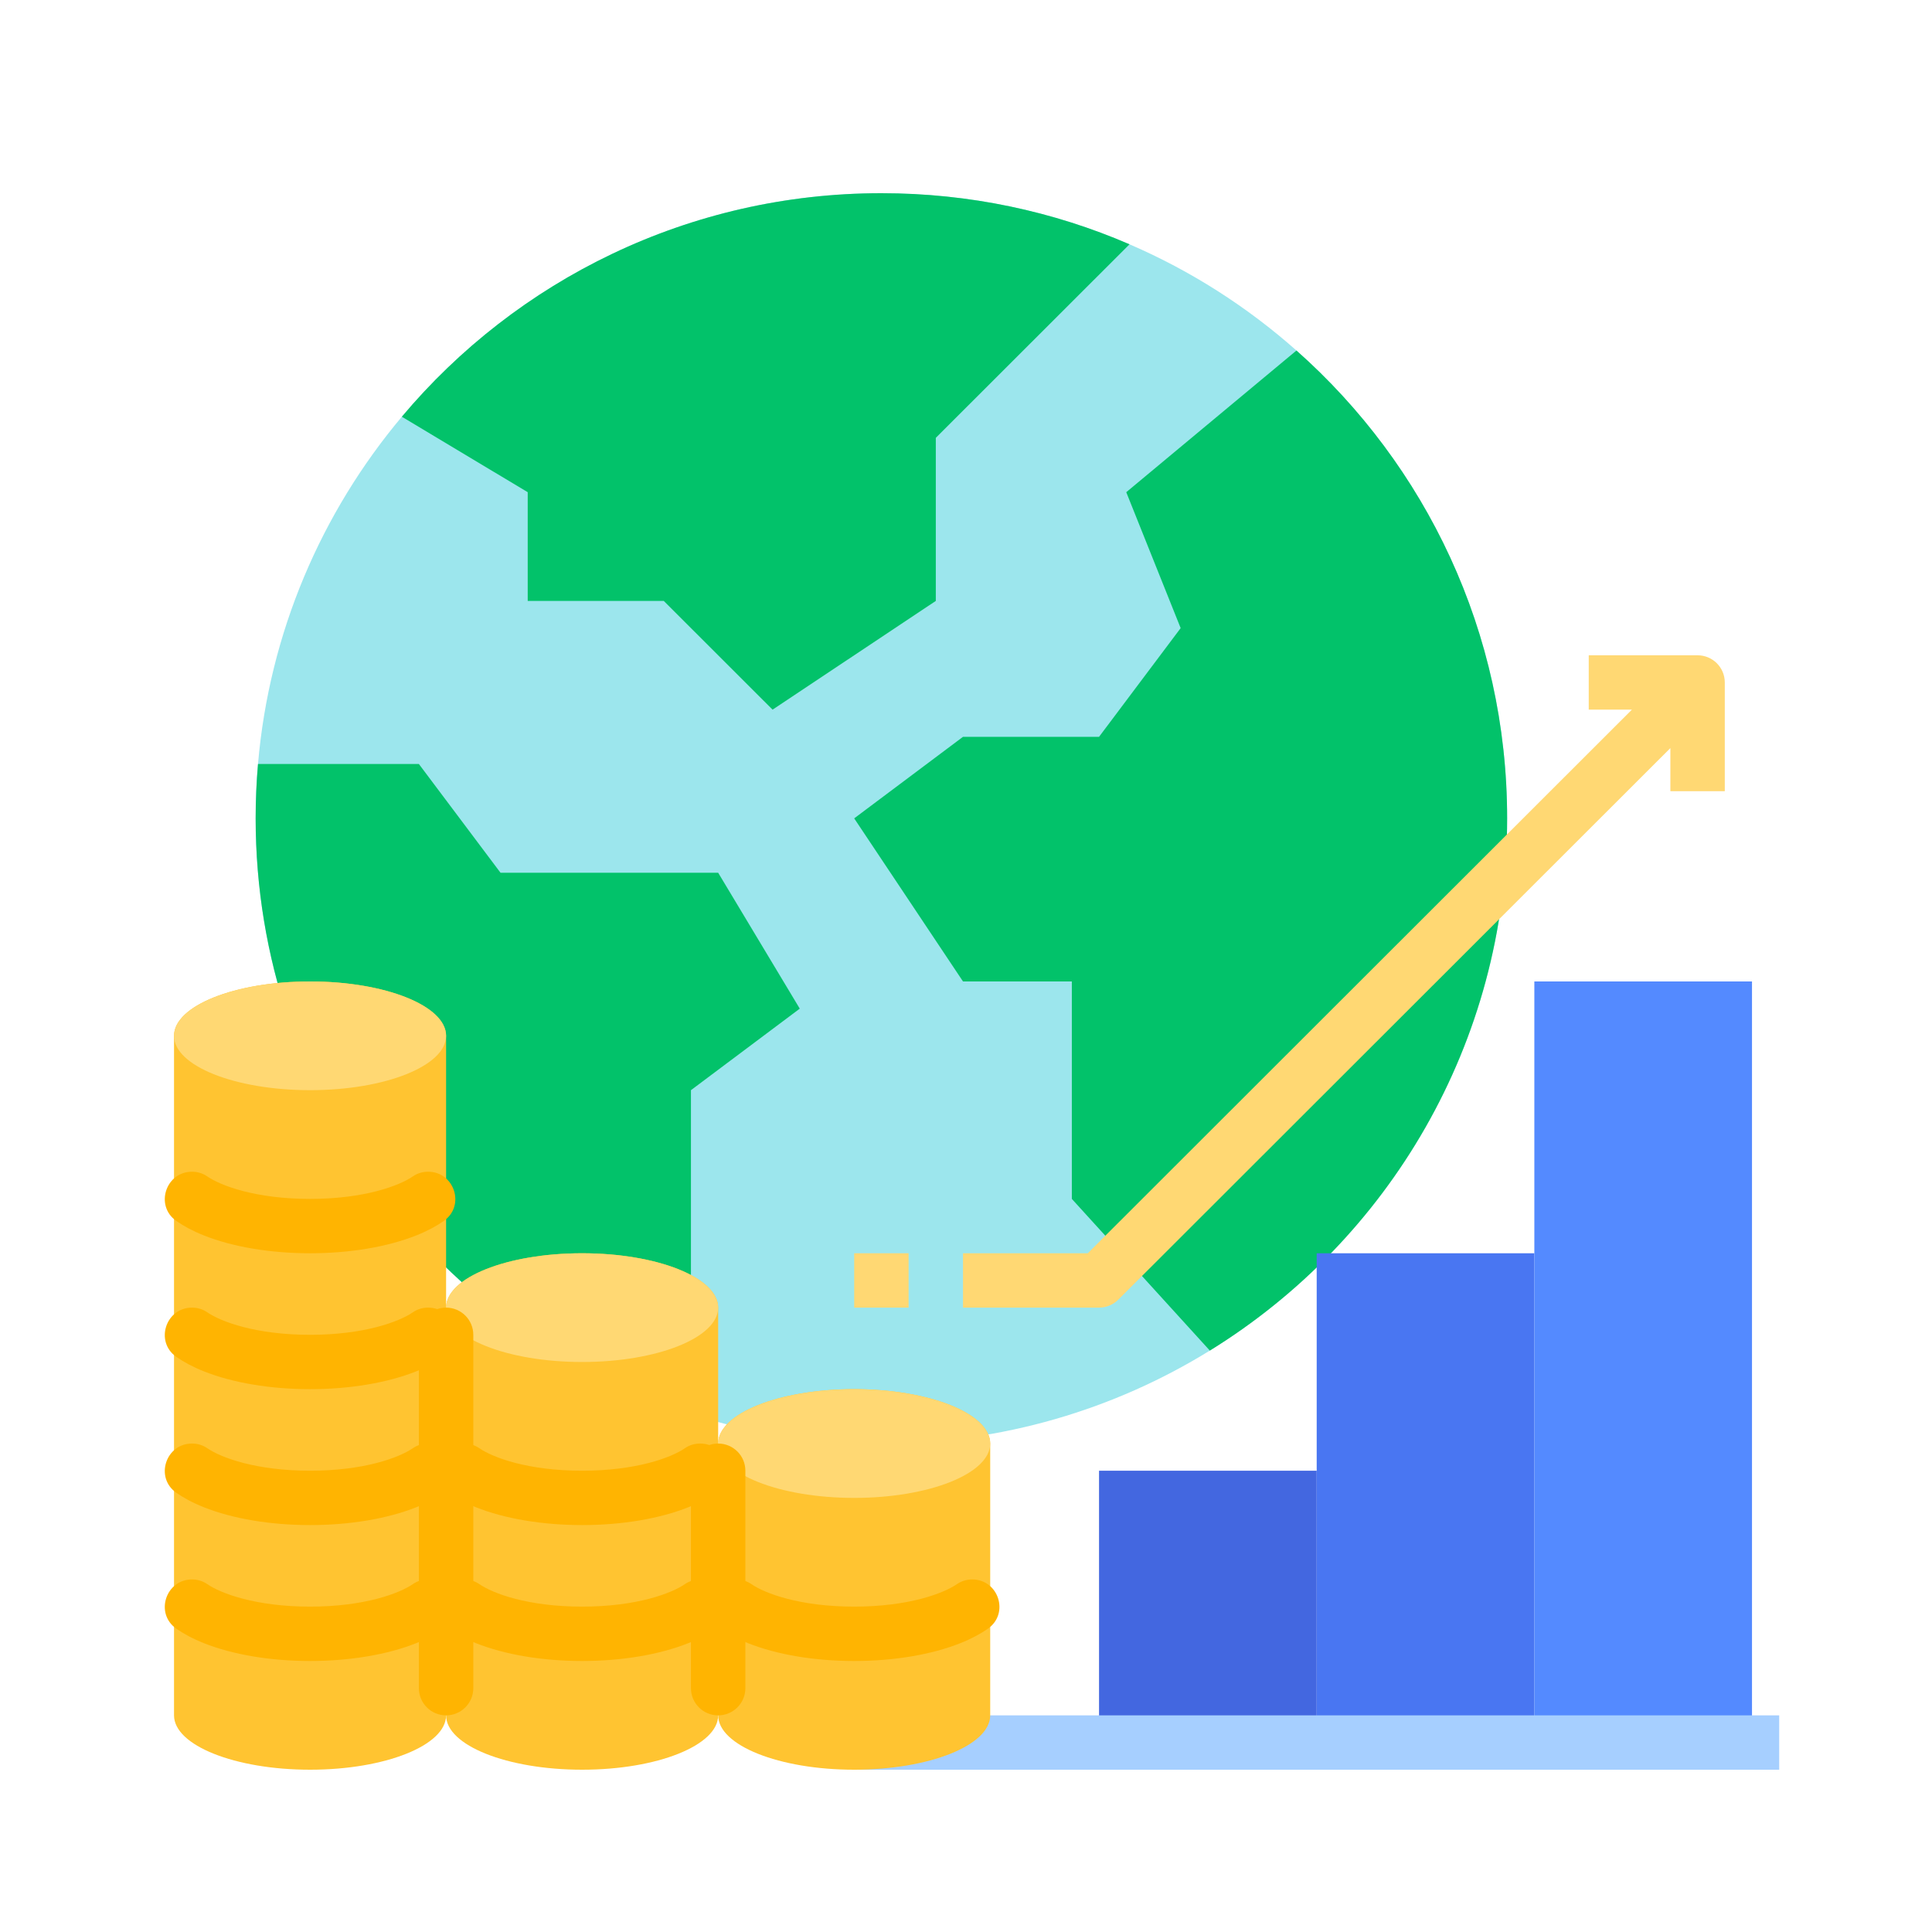 <svg xmlns="http://www.w3.org/2000/svg" xmlns:xlink="http://www.w3.org/1999/xlink" width="500" zoomAndPan="magnify" viewBox="0 0 375 375" height="500" preserveAspectRatio="xMidYMid meet" version="1.0"><defs><clipPath id="496982495b"><path d="M 49 37.5 L 293 37.5 L 293 281 L 49 281 Z M 49 37.5 " clip-rule="nonzero"/></clipPath><clipPath id="dff9c19d71"><path d="M 77 37.5 L 220 37.5 L 220 138 L 77 138 Z M 77 37.5 " clip-rule="nonzero"/></clipPath><clipPath id="bf03f61e59"><path d="M 165 332 L 345.555 332 L 345.555 343.5 L 165 343.5 Z M 165 332 " clip-rule="nonzero"/></clipPath><clipPath id="b9d5693f3a"><path d="M 33 190 L 87 190 L 87 343.5 L 33 343.5 Z M 33 190 " clip-rule="nonzero"/></clipPath><clipPath id="7ec56fdf78"><path d="M 86 243 L 140 243 L 140 343.5 L 86 343.5 Z M 86 243 " clip-rule="nonzero"/></clipPath><clipPath id="00da069cc6"><path d="M 139 269 L 193 269 L 193 343.5 L 139 343.5 Z M 139 269 " clip-rule="nonzero"/></clipPath></defs><g clip-path="url(#496982495b)"><path fill="#9ce6ed" d="M 292.535 158.844 C 292.535 202.504 269.457 240.773 234.828 262.148 C 216.301 273.586 194.461 280.191 171.078 280.191 C 158.184 280.191 145.77 278.184 134.113 274.465 C 85.109 258.84 49.621 212.98 49.621 158.844 C 49.621 155.289 49.773 151.77 50.078 148.293 C 52.273 122.738 62.414 99.445 77.996 80.887 C 100.273 54.363 133.711 37.5 171.078 37.5 C 188.188 37.5 204.473 41.035 219.238 47.418 C 231.145 52.555 242.07 59.551 251.641 68.035 C 276.727 90.266 292.535 122.711 292.535 158.844 " fill-opacity="1" fill-rule="nonzero"/></g><path fill="#02c26a" d="M 292.535 158.844 C 292.535 202.504 269.457 240.773 234.828 262.148 L 208.043 232.707 L 208.043 190.5 L 186.918 190.5 L 165.797 158.844 L 186.918 143.016 L 213.324 143.016 L 229.164 121.914 L 218.605 95.535 L 251.641 68.035 C 276.727 90.266 292.535 122.711 292.535 158.844 " fill-opacity="1" fill-rule="nonzero"/><path fill="#4367e0" d="M 255.57 338.223 L 213.324 338.223 L 213.324 285.465 L 255.57 285.465 L 255.57 338.223 " fill-opacity="1" fill-rule="nonzero"/><path fill="#4976f2" d="M 297.816 338.223 L 255.57 338.223 L 255.57 243.258 L 297.816 243.258 L 297.816 338.223 " fill-opacity="1" fill-rule="nonzero"/><path fill="#548aff" d="M 340.062 338.223 L 297.816 338.223 L 297.816 190.5 L 340.062 190.5 L 340.062 338.223 " fill-opacity="1" fill-rule="nonzero"/><g clip-path="url(#dff9c19d71)"><path fill="#02c26a" d="M 219.238 47.418 L 181.641 84.984 L 181.641 116.637 L 149.953 137.742 L 128.832 116.637 L 102.43 116.637 L 102.43 95.535 L 77.996 80.887 C 100.273 54.363 133.711 37.5 171.078 37.5 C 188.188 37.5 204.473 41.035 219.238 47.418 " fill-opacity="1" fill-rule="nonzero"/></g><path fill="#02c26a" d="M 155.234 195.777 L 134.113 211.602 L 134.113 274.465 C 85.109 258.84 49.621 212.98 49.621 158.844 C 49.621 155.289 49.773 151.77 50.078 148.293 L 81.305 148.293 L 97.148 169.398 L 139.395 169.398 L 155.234 195.777 " fill-opacity="1" fill-rule="nonzero"/><g clip-path="url(#bf03f61e59)"><path fill="#a6cfff" d="M 345.34 343.5 L 165.797 343.5 L 165.797 332.949 L 345.34 332.949 L 345.34 343.5 " fill-opacity="1" fill-rule="nonzero"/></g><g clip-path="url(#b9d5693f3a)"><path fill="#ffc431" d="M 86.586 201.051 C 86.586 195.223 74.766 190.5 60.184 190.5 C 45.602 190.5 33.777 195.223 33.777 201.051 L 33.777 332.949 C 33.777 338.777 45.602 343.5 60.184 343.5 C 74.766 343.5 86.586 338.777 86.586 332.949 L 86.586 201.051 " fill-opacity="1" fill-rule="nonzero"/></g><path fill="#ffd873" d="M 86.586 201.051 C 86.586 195.223 74.766 190.5 60.184 190.5 C 45.602 190.5 33.777 195.223 33.777 201.051 C 33.777 206.879 45.602 211.602 60.184 211.602 C 74.766 211.602 86.586 206.879 86.586 201.051 " fill-opacity="1" fill-rule="nonzero"/><g clip-path="url(#7ec56fdf78)"><path fill="#ffc431" d="M 139.395 253.809 C 139.395 247.984 127.57 243.258 112.988 243.258 C 98.41 243.258 86.586 247.984 86.586 253.809 L 86.586 332.949 C 86.586 338.777 98.41 343.5 112.988 343.5 C 127.57 343.5 139.395 338.777 139.395 332.949 L 139.395 253.809 " fill-opacity="1" fill-rule="nonzero"/></g><path fill="#ffd873" d="M 139.395 253.809 C 139.395 247.984 127.57 243.258 112.988 243.258 C 98.41 243.258 86.586 247.984 86.586 253.809 C 86.586 259.637 98.41 264.363 112.988 264.363 C 127.57 264.363 139.395 259.637 139.395 253.809 " fill-opacity="1" fill-rule="nonzero"/><g clip-path="url(#00da069cc6)"><path fill="#ffc431" d="M 192.199 280.191 C 192.199 274.363 180.379 269.637 165.797 269.637 C 151.215 269.637 139.395 274.363 139.395 280.191 L 139.395 332.949 C 139.395 338.777 151.215 343.5 165.797 343.5 C 180.379 343.5 192.199 338.777 192.199 332.949 L 192.199 280.191 " fill-opacity="1" fill-rule="nonzero"/></g><path fill="#ffd873" d="M 192.199 280.191 C 192.199 274.363 180.379 269.637 165.797 269.637 C 151.215 269.637 139.395 274.363 139.395 280.191 C 139.395 286.016 151.215 290.742 165.797 290.742 C 180.379 290.742 192.199 286.016 192.199 280.191 " fill-opacity="1" fill-rule="nonzero"/><path fill="#ffb401" d="M 83.086 227.43 C 88.207 227.43 90.348 234.031 86.16 236.969 C 84.746 237.965 82.988 238.922 80.816 239.789 C 75.219 242.023 67.891 243.258 60.184 243.258 C 52.473 243.258 45.145 242.023 39.547 239.789 C 37.375 238.922 35.621 237.965 34.203 236.969 C 30.016 234.031 32.16 227.43 37.277 227.43 C 38.328 227.43 39.355 227.734 40.219 228.332 C 42.875 230.16 49.672 232.707 60.184 232.707 C 70.691 232.707 77.492 230.16 80.145 228.332 C 81.008 227.734 82.039 227.43 83.086 227.43 " fill-opacity="1" fill-rule="nonzero"/><path fill="#ffd873" d="M 165.797 253.809 L 176.359 253.809 L 176.359 243.258 L 165.797 243.258 L 165.797 253.809 " fill-opacity="1" fill-rule="nonzero"/><path fill="#ffd873" d="M 329.5 127.191 L 308.375 127.191 L 308.375 137.742 L 316.75 137.742 L 211.137 243.258 L 186.918 243.258 L 186.918 253.809 L 213.324 253.809 C 214.723 253.809 216.066 253.254 217.059 252.266 L 324.219 145.203 L 324.219 153.57 L 334.781 153.57 L 334.781 132.465 C 334.781 129.551 332.414 127.191 329.5 127.191 " fill-opacity="1" fill-rule="nonzero"/><path fill="#ffb401" d="M 83.086 253.809 C 88.207 253.809 90.348 260.41 86.16 263.352 C 84.746 264.344 82.988 265.301 80.816 266.168 C 75.219 268.402 67.891 269.637 60.184 269.637 C 52.473 269.637 45.145 268.402 39.547 266.168 C 37.375 265.301 35.621 264.344 34.203 263.352 C 30.016 260.41 32.16 253.809 37.277 253.809 C 38.328 253.809 39.355 254.113 40.219 254.711 C 42.875 256.539 49.672 259.086 60.184 259.086 C 70.691 259.086 77.492 256.539 80.145 254.711 C 81.008 254.113 82.039 253.809 83.086 253.809 " fill-opacity="1" fill-rule="nonzero"/><path fill="#ffb401" d="M 83.086 280.191 C 88.207 280.191 90.348 286.789 86.16 289.73 C 84.746 290.723 82.988 291.68 80.816 292.547 C 75.219 294.785 67.891 296.016 60.184 296.016 C 52.473 296.016 45.145 294.785 39.547 292.547 C 37.375 291.68 35.621 290.723 34.203 289.73 C 30.016 286.789 32.16 280.191 37.277 280.191 C 38.328 280.191 39.355 280.492 40.219 281.09 C 42.875 282.918 49.672 285.465 60.184 285.465 C 70.691 285.465 77.492 282.918 80.145 281.09 C 81.008 280.492 82.039 280.191 83.086 280.191 " fill-opacity="1" fill-rule="nonzero"/><path fill="#ffb401" d="M 83.086 306.57 C 88.207 306.57 90.348 313.168 86.16 316.109 C 84.746 317.102 82.988 318.059 80.816 318.926 C 75.219 321.164 67.891 322.398 60.184 322.398 C 52.473 322.398 45.145 321.164 39.547 318.926 C 37.375 318.059 35.621 317.102 34.203 316.109 C 30.016 313.168 32.16 306.57 37.277 306.57 C 38.328 306.57 39.355 306.871 40.219 307.469 C 42.875 309.297 49.672 311.844 60.184 311.844 C 70.691 311.844 77.492 309.297 80.145 307.469 C 81.008 306.871 82.039 306.57 83.086 306.57 " fill-opacity="1" fill-rule="nonzero"/><path fill="#ffb401" d="M 135.895 280.191 C 141.012 280.191 143.156 286.789 138.969 289.73 C 137.551 290.723 135.797 291.68 133.625 292.547 C 128.027 294.785 120.699 296.016 112.988 296.016 C 105.281 296.016 97.953 294.785 92.355 292.547 C 90.184 291.68 88.426 290.723 87.012 289.73 C 82.824 286.789 84.969 280.191 90.086 280.191 C 91.133 280.191 92.164 280.492 93.027 281.09 C 95.68 282.918 102.48 285.465 112.988 285.465 C 123.5 285.465 130.301 282.918 132.953 281.09 C 133.816 280.492 134.844 280.191 135.895 280.191 " fill-opacity="1" fill-rule="nonzero"/><path fill="#ffb401" d="M 135.895 306.57 C 141.012 306.57 143.156 313.168 138.969 316.109 C 137.551 317.102 135.797 318.059 133.625 318.926 C 128.027 321.164 120.699 322.398 112.988 322.398 C 105.281 322.398 97.953 321.164 92.355 318.926 C 90.184 318.059 88.426 317.102 87.012 316.109 C 82.824 313.168 84.969 306.57 90.086 306.57 C 91.133 306.57 92.164 306.871 93.027 307.469 C 95.68 309.297 102.48 311.844 112.988 311.844 C 123.5 311.844 130.301 309.297 132.953 307.469 C 133.816 306.871 134.844 306.57 135.895 306.57 " fill-opacity="1" fill-rule="nonzero"/><path fill="#ffb401" d="M 188.703 306.57 C 193.82 306.57 195.961 313.168 191.773 316.109 C 190.359 317.102 188.605 318.059 186.434 318.926 C 180.836 321.164 173.508 322.398 165.797 322.398 C 158.086 322.398 150.758 321.164 145.16 318.926 C 142.992 318.059 141.234 317.102 139.82 316.109 C 135.633 313.168 137.773 306.57 142.891 306.57 C 143.941 306.57 144.969 306.871 145.836 307.469 C 148.488 309.297 155.289 311.844 165.797 311.844 C 176.309 311.844 183.105 309.297 185.758 307.469 C 186.625 306.871 187.652 306.57 188.703 306.57 " fill-opacity="1" fill-rule="nonzero"/><path fill="#ffb401" d="M 86.586 332.949 C 83.668 332.949 81.305 330.586 81.305 327.672 L 81.305 259.086 C 81.305 256.172 83.668 253.809 86.586 253.809 C 89.504 253.809 91.867 256.172 91.867 259.086 L 91.867 327.672 C 91.867 330.586 89.504 332.949 86.586 332.949 " fill-opacity="1" fill-rule="nonzero"/><path fill="#ffb401" d="M 139.395 332.949 C 136.477 332.949 134.113 330.586 134.113 327.672 L 134.113 285.465 C 134.113 282.551 136.477 280.191 139.395 280.191 C 142.309 280.191 144.676 282.551 144.676 285.465 L 144.676 327.672 C 144.676 330.586 142.309 332.949 139.395 332.949 " fill-opacity="1" fill-rule="nonzero"/></svg>